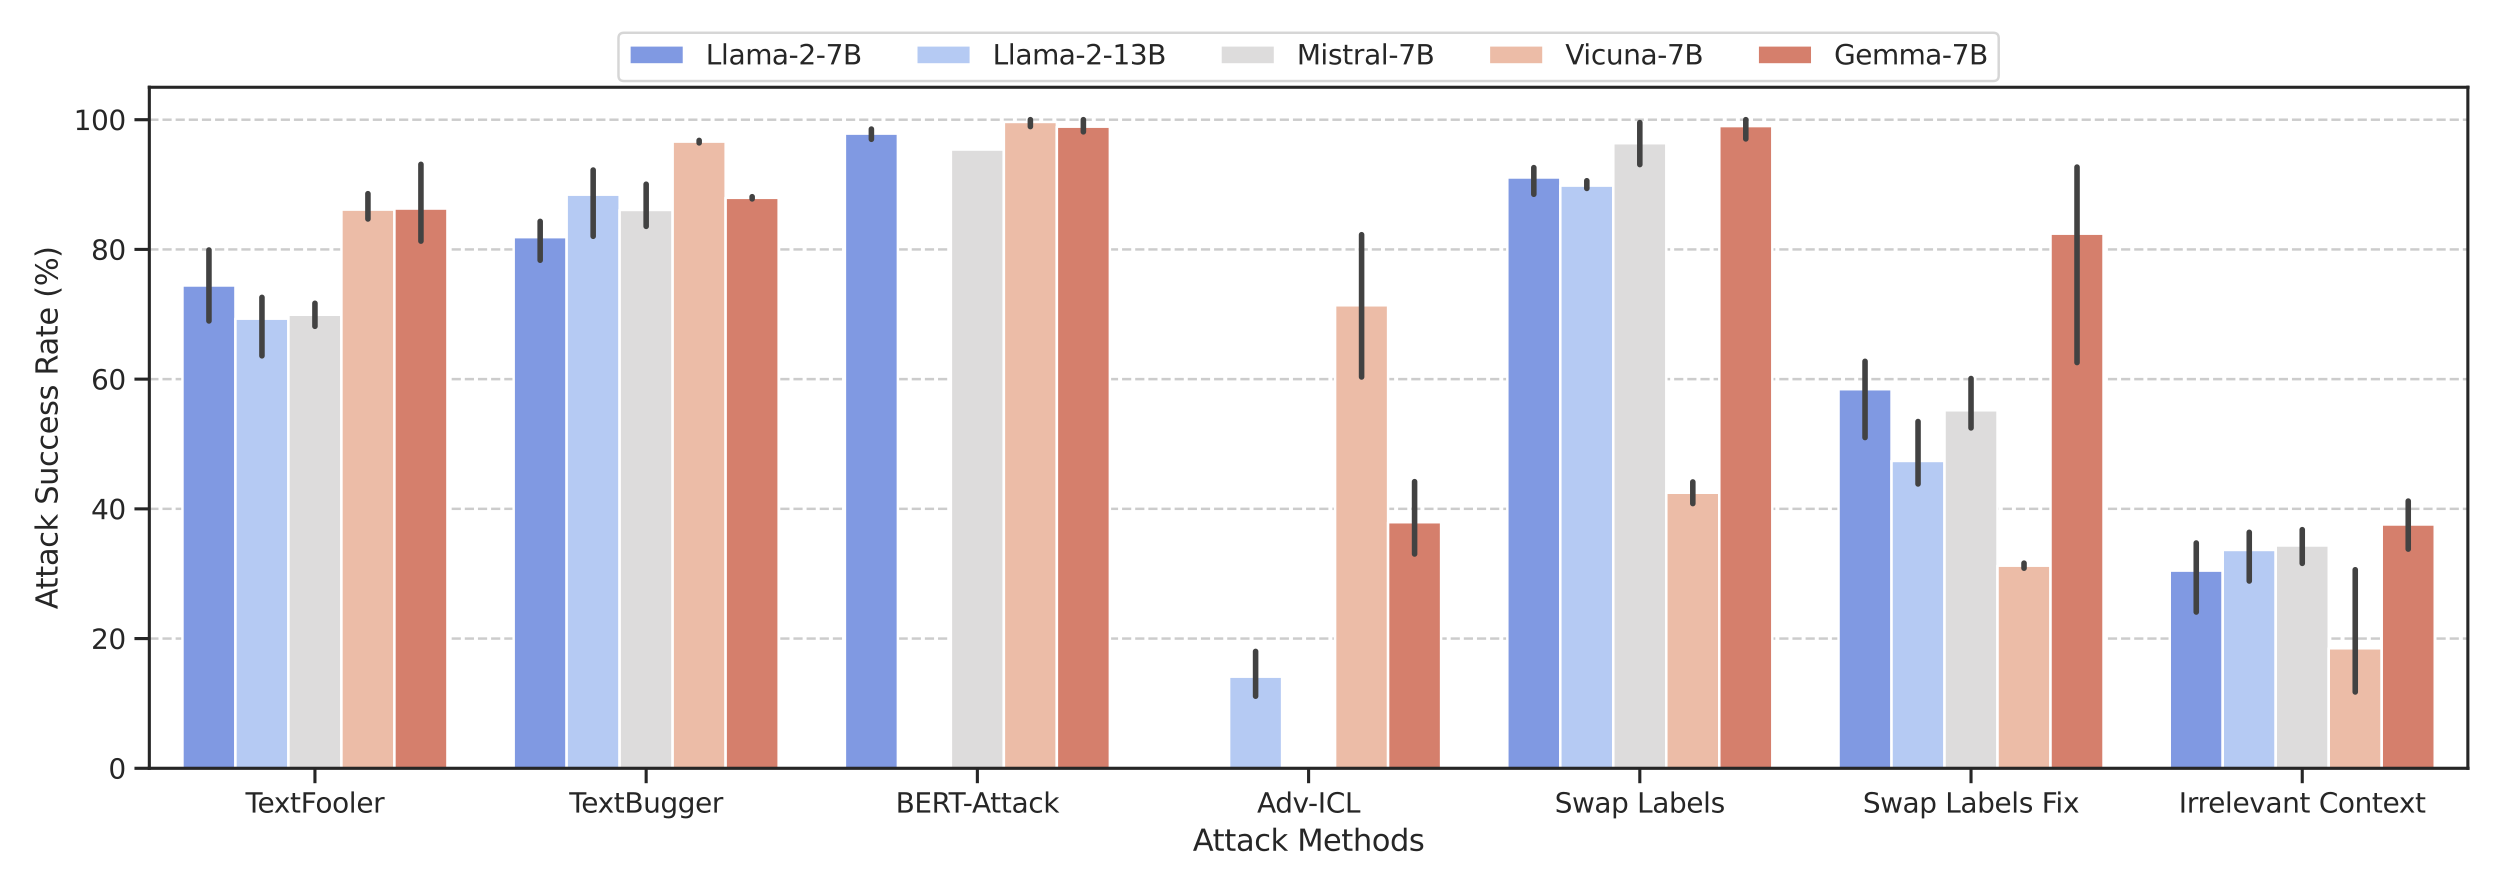 <?xml version="1.0" encoding="utf-8" standalone="no"?>
<!DOCTYPE svg PUBLIC "-//W3C//DTD SVG 1.1//EN"
  "http://www.w3.org/Graphics/SVG/1.1/DTD/svg11.dtd">
<svg xmlns:xlink="http://www.w3.org/1999/xlink" width="1008pt" height="360pt" viewBox="0 0 1008 360" xmlns="http://www.w3.org/2000/svg" version="1.1">
 <defs>
  <style type="text/css">*{stroke-linejoin: round; stroke-linecap: butt}</style>
 </defs>
 <g id="figure_1">
  <g id="patch_1">
   <path d="M 0 360 
L 1008 360 
L 1008 0 
L 0 0 
z
" style="fill: #ffffff"/>
  </g>
  <g id="axes_1">
   <g id="patch_2">
    <path d="M 60.21 309.78 
L 995.04 309.78 
L 995.04 35.18 
L 60.21 35.18 
z
" style="fill: #ffffff"/>
   </g>
   <g id="matplotlib.axis_1">
    <g id="xtick_1">
     <g id="line2d_1">
      <defs>
       <path id="m7f04732988" d="M 0 0 
L 0 6 
" style="stroke: #262626; stroke-width: 1.25"/>
      </defs>
      <g>
       <use xlink:href="#m7f04732988" x="126.984" y="309.78" style="fill: #262626; stroke: #262626; stroke-width: 1.25"/>
      </g>
     </g>
     <g id="text_1">
      <!-- TextFooler -->
      <g style="fill: #262626" transform="translate(98.992 327.638) scale(0.11 -0.11)">
       <defs>
        <path id="DejaVuSans-54" d="M -19 4666 
L 3928 4666 
L 3928 4134 
L 2272 4134 
L 2272 0 
L 1638 0 
L 1638 4134 
L -19 4134 
L -19 4666 
z
" transform="scale(0.016)"/>
        <path id="DejaVuSans-65" d="M 3597 1894 
L 3597 1613 
L 953 1613 
Q 991 1019 1311 708 
Q 1631 397 2203 397 
Q 2534 397 2845 478 
Q 3156 559 3463 722 
L 3463 178 
Q 3153 47 2828 -22 
Q 2503 -91 2169 -91 
Q 1331 -91 842 396 
Q 353 884 353 1716 
Q 353 2575 817 3079 
Q 1281 3584 2069 3584 
Q 2775 3584 3186 3129 
Q 3597 2675 3597 1894 
z
M 3022 2063 
Q 3016 2534 2758 2815 
Q 2500 3097 2075 3097 
Q 1594 3097 1305 2825 
Q 1016 2553 972 2059 
L 3022 2063 
z
" transform="scale(0.016)"/>
        <path id="DejaVuSans-78" d="M 3513 3500 
L 2247 1797 
L 3578 0 
L 2900 0 
L 1881 1375 
L 863 0 
L 184 0 
L 1544 1831 
L 300 3500 
L 978 3500 
L 1906 2253 
L 2834 3500 
L 3513 3500 
z
" transform="scale(0.016)"/>
        <path id="DejaVuSans-74" d="M 1172 4494 
L 1172 3500 
L 2356 3500 
L 2356 3053 
L 1172 3053 
L 1172 1153 
Q 1172 725 1289 603 
Q 1406 481 1766 481 
L 2356 481 
L 2356 0 
L 1766 0 
Q 1100 0 847 248 
Q 594 497 594 1153 
L 594 3053 
L 172 3053 
L 172 3500 
L 594 3500 
L 594 4494 
L 1172 4494 
z
" transform="scale(0.016)"/>
        <path id="DejaVuSans-46" d="M 628 4666 
L 3309 4666 
L 3309 4134 
L 1259 4134 
L 1259 2759 
L 3109 2759 
L 3109 2228 
L 1259 2228 
L 1259 0 
L 628 0 
L 628 4666 
z
" transform="scale(0.016)"/>
        <path id="DejaVuSans-6f" d="M 1959 3097 
Q 1497 3097 1228 2736 
Q 959 2375 959 1747 
Q 959 1119 1226 758 
Q 1494 397 1959 397 
Q 2419 397 2687 759 
Q 2956 1122 2956 1747 
Q 2956 2369 2687 2733 
Q 2419 3097 1959 3097 
z
M 1959 3584 
Q 2709 3584 3137 3096 
Q 3566 2609 3566 1747 
Q 3566 888 3137 398 
Q 2709 -91 1959 -91 
Q 1206 -91 779 398 
Q 353 888 353 1747 
Q 353 2609 779 3096 
Q 1206 3584 1959 3584 
z
" transform="scale(0.016)"/>
        <path id="DejaVuSans-6c" d="M 603 4863 
L 1178 4863 
L 1178 0 
L 603 0 
L 603 4863 
z
" transform="scale(0.016)"/>
        <path id="DejaVuSans-72" d="M 2631 2963 
Q 2534 3019 2420 3045 
Q 2306 3072 2169 3072 
Q 1681 3072 1420 2755 
Q 1159 2438 1159 1844 
L 1159 0 
L 581 0 
L 581 3500 
L 1159 3500 
L 1159 2956 
Q 1341 3275 1631 3429 
Q 1922 3584 2338 3584 
Q 2397 3584 2469 3576 
Q 2541 3569 2628 3553 
L 2631 2963 
z
" transform="scale(0.016)"/>
       </defs>
       <use xlink:href="#DejaVuSans-54"/>
       <use xlink:href="#DejaVuSans-65" x="44.084"/>
       <use xlink:href="#DejaVuSans-78" x="103.857"/>
       <use xlink:href="#DejaVuSans-74" x="163.037"/>
       <use xlink:href="#DejaVuSans-46" x="202.246"/>
       <use xlink:href="#DejaVuSans-6f" x="256.141"/>
       <use xlink:href="#DejaVuSans-6f" x="317.322"/>
       <use xlink:href="#DejaVuSans-6c" x="378.504"/>
       <use xlink:href="#DejaVuSans-65" x="406.287"/>
       <use xlink:href="#DejaVuSans-72" x="467.811"/>
      </g>
     </g>
    </g>
    <g id="xtick_2">
     <g id="line2d_2">
      <g>
       <use xlink:href="#m7f04732988" x="260.531" y="309.78" style="fill: #262626; stroke: #262626; stroke-width: 1.25"/>
      </g>
     </g>
     <g id="text_2">
      <!-- TextBugger -->
      <g style="fill: #262626" transform="translate(229.519 327.638) scale(0.11 -0.11)">
       <defs>
        <path id="DejaVuSans-42" d="M 1259 2228 
L 1259 519 
L 2272 519 
Q 2781 519 3026 730 
Q 3272 941 3272 1375 
Q 3272 1813 3026 2020 
Q 2781 2228 2272 2228 
L 1259 2228 
z
M 1259 4147 
L 1259 2741 
L 2194 2741 
Q 2656 2741 2882 2914 
Q 3109 3088 3109 3444 
Q 3109 3797 2882 3972 
Q 2656 4147 2194 4147 
L 1259 4147 
z
M 628 4666 
L 2241 4666 
Q 2963 4666 3353 4366 
Q 3744 4066 3744 3513 
Q 3744 3084 3544 2831 
Q 3344 2578 2956 2516 
Q 3422 2416 3680 2098 
Q 3938 1781 3938 1306 
Q 3938 681 3513 340 
Q 3088 0 2303 0 
L 628 0 
L 628 4666 
z
" transform="scale(0.016)"/>
        <path id="DejaVuSans-75" d="M 544 1381 
L 544 3500 
L 1119 3500 
L 1119 1403 
Q 1119 906 1312 657 
Q 1506 409 1894 409 
Q 2359 409 2629 706 
Q 2900 1003 2900 1516 
L 2900 3500 
L 3475 3500 
L 3475 0 
L 2900 0 
L 2900 538 
Q 2691 219 2414 64 
Q 2138 -91 1772 -91 
Q 1169 -91 856 284 
Q 544 659 544 1381 
z
M 1991 3584 
L 1991 3584 
z
" transform="scale(0.016)"/>
        <path id="DejaVuSans-67" d="M 2906 1791 
Q 2906 2416 2648 2759 
Q 2391 3103 1925 3103 
Q 1463 3103 1205 2759 
Q 947 2416 947 1791 
Q 947 1169 1205 825 
Q 1463 481 1925 481 
Q 2391 481 2648 825 
Q 2906 1169 2906 1791 
z
M 3481 434 
Q 3481 -459 3084 -895 
Q 2688 -1331 1869 -1331 
Q 1566 -1331 1297 -1286 
Q 1028 -1241 775 -1147 
L 775 -588 
Q 1028 -725 1275 -790 
Q 1522 -856 1778 -856 
Q 2344 -856 2625 -561 
Q 2906 -266 2906 331 
L 2906 616 
Q 2728 306 2450 153 
Q 2172 0 1784 0 
Q 1141 0 747 490 
Q 353 981 353 1791 
Q 353 2603 747 3093 
Q 1141 3584 1784 3584 
Q 2172 3584 2450 3431 
Q 2728 3278 2906 2969 
L 2906 3500 
L 3481 3500 
L 3481 434 
z
" transform="scale(0.016)"/>
       </defs>
       <use xlink:href="#DejaVuSans-54"/>
       <use xlink:href="#DejaVuSans-65" x="44.084"/>
       <use xlink:href="#DejaVuSans-78" x="103.857"/>
       <use xlink:href="#DejaVuSans-74" x="163.037"/>
       <use xlink:href="#DejaVuSans-42" x="202.246"/>
       <use xlink:href="#DejaVuSans-75" x="270.85"/>
       <use xlink:href="#DejaVuSans-67" x="334.229"/>
       <use xlink:href="#DejaVuSans-67" x="397.705"/>
       <use xlink:href="#DejaVuSans-65" x="461.182"/>
       <use xlink:href="#DejaVuSans-72" x="522.705"/>
      </g>
     </g>
    </g>
    <g id="xtick_3">
     <g id="line2d_3">
      <g>
       <use xlink:href="#m7f04732988" x="394.078" y="309.78" style="fill: #262626; stroke: #262626; stroke-width: 1.25"/>
      </g>
     </g>
     <g id="text_3">
      <!-- BERT-Attack -->
      <g style="fill: #262626" transform="translate(361.13 327.638) scale(0.11 -0.11)">
       <defs>
        <path id="DejaVuSans-45" d="M 628 4666 
L 3578 4666 
L 3578 4134 
L 1259 4134 
L 1259 2753 
L 3481 2753 
L 3481 2222 
L 1259 2222 
L 1259 531 
L 3634 531 
L 3634 0 
L 628 0 
L 628 4666 
z
" transform="scale(0.016)"/>
        <path id="DejaVuSans-52" d="M 2841 2188 
Q 3044 2119 3236 1894 
Q 3428 1669 3622 1275 
L 4263 0 
L 3584 0 
L 2988 1197 
Q 2756 1666 2539 1819 
Q 2322 1972 1947 1972 
L 1259 1972 
L 1259 0 
L 628 0 
L 628 4666 
L 2053 4666 
Q 2853 4666 3247 4331 
Q 3641 3997 3641 3322 
Q 3641 2881 3436 2590 
Q 3231 2300 2841 2188 
z
M 1259 4147 
L 1259 2491 
L 2053 2491 
Q 2509 2491 2742 2702 
Q 2975 2913 2975 3322 
Q 2975 3731 2742 3939 
Q 2509 4147 2053 4147 
L 1259 4147 
z
" transform="scale(0.016)"/>
        <path id="DejaVuSans-2d" d="M 313 2009 
L 1997 2009 
L 1997 1497 
L 313 1497 
L 313 2009 
z
" transform="scale(0.016)"/>
        <path id="DejaVuSans-41" d="M 2188 4044 
L 1331 1722 
L 3047 1722 
L 2188 4044 
z
M 1831 4666 
L 2547 4666 
L 4325 0 
L 3669 0 
L 3244 1197 
L 1141 1197 
L 716 0 
L 50 0 
L 1831 4666 
z
" transform="scale(0.016)"/>
        <path id="DejaVuSans-61" d="M 2194 1759 
Q 1497 1759 1228 1600 
Q 959 1441 959 1056 
Q 959 750 1161 570 
Q 1363 391 1709 391 
Q 2188 391 2477 730 
Q 2766 1069 2766 1631 
L 2766 1759 
L 2194 1759 
z
M 3341 1997 
L 3341 0 
L 2766 0 
L 2766 531 
Q 2569 213 2275 61 
Q 1981 -91 1556 -91 
Q 1019 -91 701 211 
Q 384 513 384 1019 
Q 384 1609 779 1909 
Q 1175 2209 1959 2209 
L 2766 2209 
L 2766 2266 
Q 2766 2663 2505 2880 
Q 2244 3097 1772 3097 
Q 1472 3097 1187 3025 
Q 903 2953 641 2809 
L 641 3341 
Q 956 3463 1253 3523 
Q 1550 3584 1831 3584 
Q 2591 3584 2966 3190 
Q 3341 2797 3341 1997 
z
" transform="scale(0.016)"/>
        <path id="DejaVuSans-63" d="M 3122 3366 
L 3122 2828 
Q 2878 2963 2633 3030 
Q 2388 3097 2138 3097 
Q 1578 3097 1268 2742 
Q 959 2388 959 1747 
Q 959 1106 1268 751 
Q 1578 397 2138 397 
Q 2388 397 2633 464 
Q 2878 531 3122 666 
L 3122 134 
Q 2881 22 2623 -34 
Q 2366 -91 2075 -91 
Q 1284 -91 818 406 
Q 353 903 353 1747 
Q 353 2603 823 3093 
Q 1294 3584 2113 3584 
Q 2378 3584 2631 3529 
Q 2884 3475 3122 3366 
z
" transform="scale(0.016)"/>
        <path id="DejaVuSans-6b" d="M 581 4863 
L 1159 4863 
L 1159 1991 
L 2875 3500 
L 3609 3500 
L 1753 1863 
L 3688 0 
L 2938 0 
L 1159 1709 
L 1159 0 
L 581 0 
L 581 4863 
z
" transform="scale(0.016)"/>
       </defs>
       <use xlink:href="#DejaVuSans-42"/>
       <use xlink:href="#DejaVuSans-45" x="68.604"/>
       <use xlink:href="#DejaVuSans-52" x="131.787"/>
       <use xlink:href="#DejaVuSans-54" x="194.02"/>
       <use xlink:href="#DejaVuSans-2d" x="245.979"/>
       <use xlink:href="#DejaVuSans-41" x="279.812"/>
       <use xlink:href="#DejaVuSans-74" x="346.471"/>
       <use xlink:href="#DejaVuSans-74" x="385.68"/>
       <use xlink:href="#DejaVuSans-61" x="424.889"/>
       <use xlink:href="#DejaVuSans-63" x="486.168"/>
       <use xlink:href="#DejaVuSans-6b" x="541.148"/>
      </g>
     </g>
    </g>
    <g id="xtick_4">
     <g id="line2d_4">
      <g>
       <use xlink:href="#m7f04732988" x="527.625" y="309.78" style="fill: #262626; stroke: #262626; stroke-width: 1.25"/>
      </g>
     </g>
     <g id="text_4">
      <!-- Adv-ICL -->
      <g style="fill: #262626" transform="translate(506.844 327.638) scale(0.11 -0.11)">
       <defs>
        <path id="DejaVuSans-64" d="M 2906 2969 
L 2906 4863 
L 3481 4863 
L 3481 0 
L 2906 0 
L 2906 525 
Q 2725 213 2448 61 
Q 2172 -91 1784 -91 
Q 1150 -91 751 415 
Q 353 922 353 1747 
Q 353 2572 751 3078 
Q 1150 3584 1784 3584 
Q 2172 3584 2448 3432 
Q 2725 3281 2906 2969 
z
M 947 1747 
Q 947 1113 1208 752 
Q 1469 391 1925 391 
Q 2381 391 2643 752 
Q 2906 1113 2906 1747 
Q 2906 2381 2643 2742 
Q 2381 3103 1925 3103 
Q 1469 3103 1208 2742 
Q 947 2381 947 1747 
z
" transform="scale(0.016)"/>
        <path id="DejaVuSans-76" d="M 191 3500 
L 800 3500 
L 1894 563 
L 2988 3500 
L 3597 3500 
L 2284 0 
L 1503 0 
L 191 3500 
z
" transform="scale(0.016)"/>
        <path id="DejaVuSans-49" d="M 628 4666 
L 1259 4666 
L 1259 0 
L 628 0 
L 628 4666 
z
" transform="scale(0.016)"/>
        <path id="DejaVuSans-43" d="M 4122 4306 
L 4122 3641 
Q 3803 3938 3442 4084 
Q 3081 4231 2675 4231 
Q 1875 4231 1450 3742 
Q 1025 3253 1025 2328 
Q 1025 1406 1450 917 
Q 1875 428 2675 428 
Q 3081 428 3442 575 
Q 3803 722 4122 1019 
L 4122 359 
Q 3791 134 3420 21 
Q 3050 -91 2638 -91 
Q 1578 -91 968 557 
Q 359 1206 359 2328 
Q 359 3453 968 4101 
Q 1578 4750 2638 4750 
Q 3056 4750 3426 4639 
Q 3797 4528 4122 4306 
z
" transform="scale(0.016)"/>
        <path id="DejaVuSans-4c" d="M 628 4666 
L 1259 4666 
L 1259 531 
L 3531 531 
L 3531 0 
L 628 0 
L 628 4666 
z
" transform="scale(0.016)"/>
       </defs>
       <use xlink:href="#DejaVuSans-41"/>
       <use xlink:href="#DejaVuSans-64" x="66.658"/>
       <use xlink:href="#DejaVuSans-76" x="130.135"/>
       <use xlink:href="#DejaVuSans-2d" x="186.689"/>
       <use xlink:href="#DejaVuSans-49" x="222.773"/>
       <use xlink:href="#DejaVuSans-43" x="252.266"/>
       <use xlink:href="#DejaVuSans-4c" x="322.09"/>
      </g>
     </g>
    </g>
    <g id="xtick_5">
     <g id="line2d_5">
      <g>
       <use xlink:href="#m7f04732988" x="661.172" y="309.78" style="fill: #262626; stroke: #262626; stroke-width: 1.25"/>
      </g>
     </g>
     <g id="text_5">
      <!-- Swap Labels -->
      <g style="fill: #262626" transform="translate(626.868 327.638) scale(0.11 -0.11)">
       <defs>
        <path id="DejaVuSans-53" d="M 3425 4513 
L 3425 3897 
Q 3066 4069 2747 4153 
Q 2428 4238 2131 4238 
Q 1616 4238 1336 4038 
Q 1056 3838 1056 3469 
Q 1056 3159 1242 3001 
Q 1428 2844 1947 2747 
L 2328 2669 
Q 3034 2534 3370 2195 
Q 3706 1856 3706 1288 
Q 3706 609 3251 259 
Q 2797 -91 1919 -91 
Q 1588 -91 1214 -16 
Q 841 59 441 206 
L 441 856 
Q 825 641 1194 531 
Q 1563 422 1919 422 
Q 2459 422 2753 634 
Q 3047 847 3047 1241 
Q 3047 1584 2836 1778 
Q 2625 1972 2144 2069 
L 1759 2144 
Q 1053 2284 737 2584 
Q 422 2884 422 3419 
Q 422 4038 858 4394 
Q 1294 4750 2059 4750 
Q 2388 4750 2728 4690 
Q 3069 4631 3425 4513 
z
" transform="scale(0.016)"/>
        <path id="DejaVuSans-77" d="M 269 3500 
L 844 3500 
L 1563 769 
L 2278 3500 
L 2956 3500 
L 3675 769 
L 4391 3500 
L 4966 3500 
L 4050 0 
L 3372 0 
L 2619 2869 
L 1863 0 
L 1184 0 
L 269 3500 
z
" transform="scale(0.016)"/>
        <path id="DejaVuSans-70" d="M 1159 525 
L 1159 -1331 
L 581 -1331 
L 581 3500 
L 1159 3500 
L 1159 2969 
Q 1341 3281 1617 3432 
Q 1894 3584 2278 3584 
Q 2916 3584 3314 3078 
Q 3713 2572 3713 1747 
Q 3713 922 3314 415 
Q 2916 -91 2278 -91 
Q 1894 -91 1617 61 
Q 1341 213 1159 525 
z
M 3116 1747 
Q 3116 2381 2855 2742 
Q 2594 3103 2138 3103 
Q 1681 3103 1420 2742 
Q 1159 2381 1159 1747 
Q 1159 1113 1420 752 
Q 1681 391 2138 391 
Q 2594 391 2855 752 
Q 3116 1113 3116 1747 
z
" transform="scale(0.016)"/>
        <path id="DejaVuSans-20" transform="scale(0.016)"/>
        <path id="DejaVuSans-62" d="M 3116 1747 
Q 3116 2381 2855 2742 
Q 2594 3103 2138 3103 
Q 1681 3103 1420 2742 
Q 1159 2381 1159 1747 
Q 1159 1113 1420 752 
Q 1681 391 2138 391 
Q 2594 391 2855 752 
Q 3116 1113 3116 1747 
z
M 1159 2969 
Q 1341 3281 1617 3432 
Q 1894 3584 2278 3584 
Q 2916 3584 3314 3078 
Q 3713 2572 3713 1747 
Q 3713 922 3314 415 
Q 2916 -91 2278 -91 
Q 1894 -91 1617 61 
Q 1341 213 1159 525 
L 1159 0 
L 581 0 
L 581 4863 
L 1159 4863 
L 1159 2969 
z
" transform="scale(0.016)"/>
        <path id="DejaVuSans-73" d="M 2834 3397 
L 2834 2853 
Q 2591 2978 2328 3040 
Q 2066 3103 1784 3103 
Q 1356 3103 1142 2972 
Q 928 2841 928 2578 
Q 928 2378 1081 2264 
Q 1234 2150 1697 2047 
L 1894 2003 
Q 2506 1872 2764 1633 
Q 3022 1394 3022 966 
Q 3022 478 2636 193 
Q 2250 -91 1575 -91 
Q 1294 -91 989 -36 
Q 684 19 347 128 
L 347 722 
Q 666 556 975 473 
Q 1284 391 1588 391 
Q 1994 391 2212 530 
Q 2431 669 2431 922 
Q 2431 1156 2273 1281 
Q 2116 1406 1581 1522 
L 1381 1569 
Q 847 1681 609 1914 
Q 372 2147 372 2553 
Q 372 3047 722 3315 
Q 1072 3584 1716 3584 
Q 2034 3584 2315 3537 
Q 2597 3491 2834 3397 
z
" transform="scale(0.016)"/>
       </defs>
       <use xlink:href="#DejaVuSans-53"/>
       <use xlink:href="#DejaVuSans-77" x="63.477"/>
       <use xlink:href="#DejaVuSans-61" x="145.264"/>
       <use xlink:href="#DejaVuSans-70" x="206.543"/>
       <use xlink:href="#DejaVuSans-20" x="270.02"/>
       <use xlink:href="#DejaVuSans-4c" x="301.807"/>
       <use xlink:href="#DejaVuSans-61" x="357.52"/>
       <use xlink:href="#DejaVuSans-62" x="418.799"/>
       <use xlink:href="#DejaVuSans-65" x="482.275"/>
       <use xlink:href="#DejaVuSans-6c" x="543.799"/>
       <use xlink:href="#DejaVuSans-73" x="571.582"/>
      </g>
     </g>
    </g>
    <g id="xtick_6">
     <g id="line2d_6">
      <g>
       <use xlink:href="#m7f04732988" x="794.719" y="309.78" style="fill: #262626; stroke: #262626; stroke-width: 1.25"/>
      </g>
     </g>
     <g id="text_6">
      <!-- Swap Labels Fix -->
      <g style="fill: #262626" transform="translate(751.12 327.638) scale(0.11 -0.11)">
       <defs>
        <path id="DejaVuSans-69" d="M 603 3500 
L 1178 3500 
L 1178 0 
L 603 0 
L 603 3500 
z
M 603 4863 
L 1178 4863 
L 1178 4134 
L 603 4134 
L 603 4863 
z
" transform="scale(0.016)"/>
       </defs>
       <use xlink:href="#DejaVuSans-53"/>
       <use xlink:href="#DejaVuSans-77" x="63.477"/>
       <use xlink:href="#DejaVuSans-61" x="145.264"/>
       <use xlink:href="#DejaVuSans-70" x="206.543"/>
       <use xlink:href="#DejaVuSans-20" x="270.02"/>
       <use xlink:href="#DejaVuSans-4c" x="301.807"/>
       <use xlink:href="#DejaVuSans-61" x="357.52"/>
       <use xlink:href="#DejaVuSans-62" x="418.799"/>
       <use xlink:href="#DejaVuSans-65" x="482.275"/>
       <use xlink:href="#DejaVuSans-6c" x="543.799"/>
       <use xlink:href="#DejaVuSans-73" x="571.582"/>
       <use xlink:href="#DejaVuSans-20" x="623.682"/>
       <use xlink:href="#DejaVuSans-46" x="655.469"/>
       <use xlink:href="#DejaVuSans-69" x="705.738"/>
       <use xlink:href="#DejaVuSans-78" x="733.521"/>
      </g>
     </g>
    </g>
    <g id="xtick_7">
     <g id="line2d_7">
      <g>
       <use xlink:href="#m7f04732988" x="928.266" y="309.78" style="fill: #262626; stroke: #262626; stroke-width: 1.25"/>
      </g>
     </g>
     <g id="text_7">
      <!-- Irrelevant Context -->
      <g style="fill: #262626" transform="translate(878.483 327.638) scale(0.11 -0.11)">
       <defs>
        <path id="DejaVuSans-6e" d="M 3513 2113 
L 3513 0 
L 2938 0 
L 2938 2094 
Q 2938 2591 2744 2837 
Q 2550 3084 2163 3084 
Q 1697 3084 1428 2787 
Q 1159 2491 1159 1978 
L 1159 0 
L 581 0 
L 581 3500 
L 1159 3500 
L 1159 2956 
Q 1366 3272 1645 3428 
Q 1925 3584 2291 3584 
Q 2894 3584 3203 3211 
Q 3513 2838 3513 2113 
z
" transform="scale(0.016)"/>
       </defs>
       <use xlink:href="#DejaVuSans-49"/>
       <use xlink:href="#DejaVuSans-72" x="29.492"/>
       <use xlink:href="#DejaVuSans-72" x="68.855"/>
       <use xlink:href="#DejaVuSans-65" x="107.719"/>
       <use xlink:href="#DejaVuSans-6c" x="169.242"/>
       <use xlink:href="#DejaVuSans-65" x="197.025"/>
       <use xlink:href="#DejaVuSans-76" x="258.549"/>
       <use xlink:href="#DejaVuSans-61" x="317.729"/>
       <use xlink:href="#DejaVuSans-6e" x="379.008"/>
       <use xlink:href="#DejaVuSans-74" x="442.387"/>
       <use xlink:href="#DejaVuSans-20" x="481.596"/>
       <use xlink:href="#DejaVuSans-43" x="513.383"/>
       <use xlink:href="#DejaVuSans-6f" x="583.207"/>
       <use xlink:href="#DejaVuSans-6e" x="644.389"/>
       <use xlink:href="#DejaVuSans-74" x="707.768"/>
       <use xlink:href="#DejaVuSans-65" x="746.977"/>
       <use xlink:href="#DejaVuSans-78" x="806.75"/>
       <use xlink:href="#DejaVuSans-74" x="865.93"/>
      </g>
     </g>
    </g>
    <g id="text_8">
     <!-- Attack Methods -->
     <g style="fill: #262626" transform="translate(480.935 343.044) scale(0.12 -0.12)">
      <defs>
       <path id="DejaVuSans-4d" d="M 628 4666 
L 1569 4666 
L 2759 1491 
L 3956 4666 
L 4897 4666 
L 4897 0 
L 4281 0 
L 4281 4097 
L 3078 897 
L 2444 897 
L 1241 4097 
L 1241 0 
L 628 0 
L 628 4666 
z
" transform="scale(0.016)"/>
       <path id="DejaVuSans-68" d="M 3513 2113 
L 3513 0 
L 2938 0 
L 2938 2094 
Q 2938 2591 2744 2837 
Q 2550 3084 2163 3084 
Q 1697 3084 1428 2787 
Q 1159 2491 1159 1978 
L 1159 0 
L 581 0 
L 581 4863 
L 1159 4863 
L 1159 2956 
Q 1366 3272 1645 3428 
Q 1925 3584 2291 3584 
Q 2894 3584 3203 3211 
Q 3513 2838 3513 2113 
z
" transform="scale(0.016)"/>
      </defs>
      <use xlink:href="#DejaVuSans-41"/>
      <use xlink:href="#DejaVuSans-74" x="66.658"/>
      <use xlink:href="#DejaVuSans-74" x="105.867"/>
      <use xlink:href="#DejaVuSans-61" x="145.076"/>
      <use xlink:href="#DejaVuSans-63" x="206.355"/>
      <use xlink:href="#DejaVuSans-6b" x="261.336"/>
      <use xlink:href="#DejaVuSans-20" x="319.246"/>
      <use xlink:href="#DejaVuSans-4d" x="351.033"/>
      <use xlink:href="#DejaVuSans-65" x="437.312"/>
      <use xlink:href="#DejaVuSans-74" x="498.836"/>
      <use xlink:href="#DejaVuSans-68" x="538.045"/>
      <use xlink:href="#DejaVuSans-6f" x="601.424"/>
      <use xlink:href="#DejaVuSans-64" x="662.605"/>
      <use xlink:href="#DejaVuSans-73" x="726.082"/>
     </g>
    </g>
   </g>
   <g id="matplotlib.axis_2">
    <g id="ytick_1">
     <g id="line2d_8">
      <path d="M 60.21 309.78 
L 995.04 309.78 
" clip-path="url(#p0a59e55b79)" style="fill: none; stroke-dasharray: 3.7,1.6; stroke-dashoffset: 0; stroke: #cccccc"/>
     </g>
     <g id="line2d_9">
      <defs>
       <path id="m0f7dd32109" d="M 0 0 
L -6 0 
" style="stroke: #262626; stroke-width: 1.25"/>
      </defs>
      <g>
       <use xlink:href="#m0f7dd32109" x="60.21" y="309.78" style="fill: #262626; stroke: #262626; stroke-width: 1.25"/>
      </g>
     </g>
     <g id="text_9">
      <!-- 0 -->
      <g style="fill: #262626" transform="translate(43.711 313.959) scale(0.11 -0.11)">
       <defs>
        <path id="DejaVuSans-30" d="M 2034 4250 
Q 1547 4250 1301 3770 
Q 1056 3291 1056 2328 
Q 1056 1369 1301 889 
Q 1547 409 2034 409 
Q 2525 409 2770 889 
Q 3016 1369 3016 2328 
Q 3016 3291 2770 3770 
Q 2525 4250 2034 4250 
z
M 2034 4750 
Q 2819 4750 3233 4129 
Q 3647 3509 3647 2328 
Q 3647 1150 3233 529 
Q 2819 -91 2034 -91 
Q 1250 -91 836 529 
Q 422 1150 422 2328 
Q 422 3509 836 4129 
Q 1250 4750 2034 4750 
z
" transform="scale(0.016)"/>
       </defs>
       <use xlink:href="#DejaVuSans-30"/>
      </g>
     </g>
    </g>
    <g id="ytick_2">
     <g id="line2d_10">
      <path d="M 60.21 257.475 
L 995.04 257.475 
" clip-path="url(#p0a59e55b79)" style="fill: none; stroke-dasharray: 3.7,1.6; stroke-dashoffset: 0; stroke: #cccccc"/>
     </g>
     <g id="line2d_11">
      <g>
       <use xlink:href="#m0f7dd32109" x="60.21" y="257.475" style="fill: #262626; stroke: #262626; stroke-width: 1.25"/>
      </g>
     </g>
     <g id="text_10">
      <!-- 20 -->
      <g style="fill: #262626" transform="translate(36.712 261.654) scale(0.11 -0.11)">
       <defs>
        <path id="DejaVuSans-32" d="M 1228 531 
L 3431 531 
L 3431 0 
L 469 0 
L 469 531 
Q 828 903 1448 1529 
Q 2069 2156 2228 2338 
Q 2531 2678 2651 2914 
Q 2772 3150 2772 3378 
Q 2772 3750 2511 3984 
Q 2250 4219 1831 4219 
Q 1534 4219 1204 4116 
Q 875 4013 500 3803 
L 500 4441 
Q 881 4594 1212 4672 
Q 1544 4750 1819 4750 
Q 2544 4750 2975 4387 
Q 3406 4025 3406 3419 
Q 3406 3131 3298 2873 
Q 3191 2616 2906 2266 
Q 2828 2175 2409 1742 
Q 1991 1309 1228 531 
z
" transform="scale(0.016)"/>
       </defs>
       <use xlink:href="#DejaVuSans-32"/>
       <use xlink:href="#DejaVuSans-30" x="63.623"/>
      </g>
     </g>
    </g>
    <g id="ytick_3">
     <g id="line2d_12">
      <path d="M 60.21 205.17 
L 995.04 205.17 
" clip-path="url(#p0a59e55b79)" style="fill: none; stroke-dasharray: 3.7,1.6; stroke-dashoffset: 0; stroke: #cccccc"/>
     </g>
     <g id="line2d_13">
      <g>
       <use xlink:href="#m0f7dd32109" x="60.21" y="205.17" style="fill: #262626; stroke: #262626; stroke-width: 1.25"/>
      </g>
     </g>
     <g id="text_11">
      <!-- 40 -->
      <g style="fill: #262626" transform="translate(36.712 209.35) scale(0.11 -0.11)">
       <defs>
        <path id="DejaVuSans-34" d="M 2419 4116 
L 825 1625 
L 2419 1625 
L 2419 4116 
z
M 2253 4666 
L 3047 4666 
L 3047 1625 
L 3713 1625 
L 3713 1100 
L 3047 1100 
L 3047 0 
L 2419 0 
L 2419 1100 
L 313 1100 
L 313 1709 
L 2253 4666 
z
" transform="scale(0.016)"/>
       </defs>
       <use xlink:href="#DejaVuSans-34"/>
       <use xlink:href="#DejaVuSans-30" x="63.623"/>
      </g>
     </g>
    </g>
    <g id="ytick_4">
     <g id="line2d_14">
      <path d="M 60.21 152.866 
L 995.04 152.866 
" clip-path="url(#p0a59e55b79)" style="fill: none; stroke-dasharray: 3.7,1.6; stroke-dashoffset: 0; stroke: #cccccc"/>
     </g>
     <g id="line2d_15">
      <g>
       <use xlink:href="#m0f7dd32109" x="60.21" y="152.866" style="fill: #262626; stroke: #262626; stroke-width: 1.25"/>
      </g>
     </g>
     <g id="text_12">
      <!-- 60 -->
      <g style="fill: #262626" transform="translate(36.712 157.045) scale(0.11 -0.11)">
       <defs>
        <path id="DejaVuSans-36" d="M 2113 2584 
Q 1688 2584 1439 2293 
Q 1191 2003 1191 1497 
Q 1191 994 1439 701 
Q 1688 409 2113 409 
Q 2538 409 2786 701 
Q 3034 994 3034 1497 
Q 3034 2003 2786 2293 
Q 2538 2584 2113 2584 
z
M 3366 4563 
L 3366 3988 
Q 3128 4100 2886 4159 
Q 2644 4219 2406 4219 
Q 1781 4219 1451 3797 
Q 1122 3375 1075 2522 
Q 1259 2794 1537 2939 
Q 1816 3084 2150 3084 
Q 2853 3084 3261 2657 
Q 3669 2231 3669 1497 
Q 3669 778 3244 343 
Q 2819 -91 2113 -91 
Q 1303 -91 875 529 
Q 447 1150 447 2328 
Q 447 3434 972 4092 
Q 1497 4750 2381 4750 
Q 2619 4750 2861 4703 
Q 3103 4656 3366 4563 
z
" transform="scale(0.016)"/>
       </defs>
       <use xlink:href="#DejaVuSans-36"/>
       <use xlink:href="#DejaVuSans-30" x="63.623"/>
      </g>
     </g>
    </g>
    <g id="ytick_5">
     <g id="line2d_16">
      <path d="M 60.21 100.561 
L 995.04 100.561 
" clip-path="url(#p0a59e55b79)" style="fill: none; stroke-dasharray: 3.7,1.6; stroke-dashoffset: 0; stroke: #cccccc"/>
     </g>
     <g id="line2d_17">
      <g>
       <use xlink:href="#m0f7dd32109" x="60.21" y="100.561" style="fill: #262626; stroke: #262626; stroke-width: 1.25"/>
      </g>
     </g>
     <g id="text_13">
      <!-- 80 -->
      <g style="fill: #262626" transform="translate(36.712 104.74) scale(0.11 -0.11)">
       <defs>
        <path id="DejaVuSans-38" d="M 2034 2216 
Q 1584 2216 1326 1975 
Q 1069 1734 1069 1313 
Q 1069 891 1326 650 
Q 1584 409 2034 409 
Q 2484 409 2743 651 
Q 3003 894 3003 1313 
Q 3003 1734 2745 1975 
Q 2488 2216 2034 2216 
z
M 1403 2484 
Q 997 2584 770 2862 
Q 544 3141 544 3541 
Q 544 4100 942 4425 
Q 1341 4750 2034 4750 
Q 2731 4750 3128 4425 
Q 3525 4100 3525 3541 
Q 3525 3141 3298 2862 
Q 3072 2584 2669 2484 
Q 3125 2378 3379 2068 
Q 3634 1759 3634 1313 
Q 3634 634 3220 271 
Q 2806 -91 2034 -91 
Q 1263 -91 848 271 
Q 434 634 434 1313 
Q 434 1759 690 2068 
Q 947 2378 1403 2484 
z
M 1172 3481 
Q 1172 3119 1398 2916 
Q 1625 2713 2034 2713 
Q 2441 2713 2670 2916 
Q 2900 3119 2900 3481 
Q 2900 3844 2670 4047 
Q 2441 4250 2034 4250 
Q 1625 4250 1398 4047 
Q 1172 3844 1172 3481 
z
" transform="scale(0.016)"/>
       </defs>
       <use xlink:href="#DejaVuSans-38"/>
       <use xlink:href="#DejaVuSans-30" x="63.623"/>
      </g>
     </g>
    </g>
    <g id="ytick_6">
     <g id="line2d_18">
      <path d="M 60.21 48.256 
L 995.04 48.256 
" clip-path="url(#p0a59e55b79)" style="fill: none; stroke-dasharray: 3.7,1.6; stroke-dashoffset: 0; stroke: #cccccc"/>
     </g>
     <g id="line2d_19">
      <g>
       <use xlink:href="#m0f7dd32109" x="60.21" y="48.256" style="fill: #262626; stroke: #262626; stroke-width: 1.25"/>
      </g>
     </g>
     <g id="text_14">
      <!-- 100 -->
      <g style="fill: #262626" transform="translate(29.714 52.435) scale(0.11 -0.11)">
       <defs>
        <path id="DejaVuSans-31" d="M 794 531 
L 1825 531 
L 1825 4091 
L 703 3866 
L 703 4441 
L 1819 4666 
L 2450 4666 
L 2450 531 
L 3481 531 
L 3481 0 
L 794 0 
L 794 531 
z
" transform="scale(0.016)"/>
       </defs>
       <use xlink:href="#DejaVuSans-31"/>
       <use xlink:href="#DejaVuSans-30" x="63.623"/>
       <use xlink:href="#DejaVuSans-30" x="127.246"/>
      </g>
     </g>
    </g>
    <g id="text_15">
     <!-- Attack Success Rate (%) -->
     <g style="fill: #262626" transform="translate(23.218 245.645) rotate(-90) scale(0.12 -0.12)">
      <defs>
       <path id="DejaVuSans-28" d="M 1984 4856 
Q 1566 4138 1362 3434 
Q 1159 2731 1159 2009 
Q 1159 1288 1364 580 
Q 1569 -128 1984 -844 
L 1484 -844 
Q 1016 -109 783 600 
Q 550 1309 550 2009 
Q 550 2706 781 3412 
Q 1013 4119 1484 4856 
L 1984 4856 
z
" transform="scale(0.016)"/>
       <path id="DejaVuSans-25" d="M 4653 2053 
Q 4381 2053 4226 1822 
Q 4072 1591 4072 1178 
Q 4072 772 4226 539 
Q 4381 306 4653 306 
Q 4919 306 5073 539 
Q 5228 772 5228 1178 
Q 5228 1588 5073 1820 
Q 4919 2053 4653 2053 
z
M 4653 2450 
Q 5147 2450 5437 2106 
Q 5728 1763 5728 1178 
Q 5728 594 5436 251 
Q 5144 -91 4653 -91 
Q 4153 -91 3862 251 
Q 3572 594 3572 1178 
Q 3572 1766 3864 2108 
Q 4156 2450 4653 2450 
z
M 1428 4353 
Q 1159 4353 1004 4120 
Q 850 3888 850 3481 
Q 850 3069 1003 2837 
Q 1156 2606 1428 2606 
Q 1700 2606 1854 2837 
Q 2009 3069 2009 3481 
Q 2009 3884 1853 4118 
Q 1697 4353 1428 4353 
z
M 4250 4750 
L 4750 4750 
L 1831 -91 
L 1331 -91 
L 4250 4750 
z
M 1428 4750 
Q 1922 4750 2215 4408 
Q 2509 4066 2509 3481 
Q 2509 2891 2217 2550 
Q 1925 2209 1428 2209 
Q 931 2209 642 2551 
Q 353 2894 353 3481 
Q 353 4063 643 4406 
Q 934 4750 1428 4750 
z
" transform="scale(0.016)"/>
       <path id="DejaVuSans-29" d="M 513 4856 
L 1013 4856 
Q 1481 4119 1714 3412 
Q 1947 2706 1947 2009 
Q 1947 1309 1714 600 
Q 1481 -109 1013 -844 
L 513 -844 
Q 928 -128 1133 580 
Q 1338 1288 1338 2009 
Q 1338 2731 1133 3434 
Q 928 4138 513 4856 
z
" transform="scale(0.016)"/>
      </defs>
      <use xlink:href="#DejaVuSans-41"/>
      <use xlink:href="#DejaVuSans-74" x="66.658"/>
      <use xlink:href="#DejaVuSans-74" x="105.867"/>
      <use xlink:href="#DejaVuSans-61" x="145.076"/>
      <use xlink:href="#DejaVuSans-63" x="206.355"/>
      <use xlink:href="#DejaVuSans-6b" x="261.336"/>
      <use xlink:href="#DejaVuSans-20" x="319.246"/>
      <use xlink:href="#DejaVuSans-53" x="351.033"/>
      <use xlink:href="#DejaVuSans-75" x="414.51"/>
      <use xlink:href="#DejaVuSans-63" x="477.889"/>
      <use xlink:href="#DejaVuSans-63" x="532.869"/>
      <use xlink:href="#DejaVuSans-65" x="587.85"/>
      <use xlink:href="#DejaVuSans-73" x="649.373"/>
      <use xlink:href="#DejaVuSans-73" x="701.473"/>
      <use xlink:href="#DejaVuSans-20" x="753.572"/>
      <use xlink:href="#DejaVuSans-52" x="785.359"/>
      <use xlink:href="#DejaVuSans-61" x="852.592"/>
      <use xlink:href="#DejaVuSans-74" x="913.871"/>
      <use xlink:href="#DejaVuSans-65" x="953.08"/>
      <use xlink:href="#DejaVuSans-20" x="1014.604"/>
      <use xlink:href="#DejaVuSans-28" x="1046.391"/>
      <use xlink:href="#DejaVuSans-25" x="1085.404"/>
      <use xlink:href="#DejaVuSans-29" x="1180.424"/>
     </g>
    </g>
   </g>
   <g id="patch_3">
    <path d="M 73.565 309.78 
L 94.932 309.78 
L 94.932 115.105 
L 73.565 115.105 
z
" clip-path="url(#p0a59e55b79)" style="fill: #8099e2; stroke: #ffffff; stroke-linejoin: miter"/>
   </g>
   <g id="patch_4">
    <path d="M 207.112 309.78 
L 228.479 309.78 
L 228.479 95.63 
L 207.112 95.63 
z
" clip-path="url(#p0a59e55b79)" style="fill: #8099e2; stroke: #ffffff; stroke-linejoin: miter"/>
   </g>
   <g id="patch_5">
    <path d="M 340.659 309.78 
L 362.027 309.78 
L 362.027 53.877 
L 340.659 53.877 
z
" clip-path="url(#p0a59e55b79)" style="fill: #8099e2; stroke: #ffffff; stroke-linejoin: miter"/>
   </g>
   <g id="patch_6">
    <path d="M 607.753 309.78 
L 629.121 309.78 
L 629.121 71.566 
L 607.753 71.566 
z
" clip-path="url(#p0a59e55b79)" style="fill: #8099e2; stroke: #ffffff; stroke-linejoin: miter"/>
   </g>
   <g id="patch_7">
    <path d="M 741.3 309.78 
L 762.668 309.78 
L 762.668 156.948 
L 741.3 156.948 
z
" clip-path="url(#p0a59e55b79)" style="fill: #8099e2; stroke: #ffffff; stroke-linejoin: miter"/>
   </g>
   <g id="patch_8">
    <path d="M 874.848 309.78 
L 896.215 309.78 
L 896.215 230.077 
L 874.848 230.077 
z
" clip-path="url(#p0a59e55b79)" style="fill: #8099e2; stroke: #ffffff; stroke-linejoin: miter"/>
   </g>
   <g id="patch_9">
    <path d="M 94.932 309.78 
L 116.3 309.78 
L 116.3 128.498 
L 94.932 128.498 
z
" clip-path="url(#p0a59e55b79)" style="fill: #b5caf3; stroke: #ffffff; stroke-linejoin: miter"/>
   </g>
   <g id="patch_10">
    <path d="M 228.479 309.78 
L 249.847 309.78 
L 249.847 78.512 
L 228.479 78.512 
z
" clip-path="url(#p0a59e55b79)" style="fill: #b5caf3; stroke: #ffffff; stroke-linejoin: miter"/>
   </g>
   <g id="patch_11">
    <path d="M 495.574 309.78 
L 516.941 309.78 
L 516.941 272.836 
L 495.574 272.836 
z
" clip-path="url(#p0a59e55b79)" style="fill: #b5caf3; stroke: #ffffff; stroke-linejoin: miter"/>
   </g>
   <g id="patch_12">
    <path d="M 629.121 309.78 
L 650.488 309.78 
L 650.488 74.852 
L 629.121 74.852 
z
" clip-path="url(#p0a59e55b79)" style="fill: #b5caf3; stroke: #ffffff; stroke-linejoin: miter"/>
   </g>
   <g id="patch_13">
    <path d="M 762.668 309.78 
L 784.036 309.78 
L 784.036 185.86 
L 762.668 185.86 
z
" clip-path="url(#p0a59e55b79)" style="fill: #b5caf3; stroke: #ffffff; stroke-linejoin: miter"/>
   </g>
   <g id="patch_14">
    <path d="M 896.215 309.78 
L 917.583 309.78 
L 917.583 221.735 
L 896.215 221.735 
z
" clip-path="url(#p0a59e55b79)" style="fill: #b5caf3; stroke: #ffffff; stroke-linejoin: miter"/>
   </g>
   <g id="patch_15">
    <path d="M 116.3 309.78 
L 137.667 309.78 
L 137.667 126.925 
L 116.3 126.925 
z
" clip-path="url(#p0a59e55b79)" style="fill: #dddcdc; stroke: #ffffff; stroke-linejoin: miter"/>
   </g>
   <g id="patch_16">
    <path d="M 249.847 309.78 
L 271.214 309.78 
L 271.214 84.653 
L 249.847 84.653 
z
" clip-path="url(#p0a59e55b79)" style="fill: #dddcdc; stroke: #ffffff; stroke-linejoin: miter"/>
   </g>
   <g id="patch_17">
    <path d="M 383.394 309.78 
L 404.762 309.78 
L 404.762 60.308 
L 383.394 60.308 
z
" clip-path="url(#p0a59e55b79)" style="fill: #dddcdc; stroke: #ffffff; stroke-linejoin: miter"/>
   </g>
   <g id="patch_18">
    <path d="M 650.488 309.78 
L 671.856 309.78 
L 671.856 57.742 
L 650.488 57.742 
z
" clip-path="url(#p0a59e55b79)" style="fill: #dddcdc; stroke: #ffffff; stroke-linejoin: miter"/>
   </g>
   <g id="patch_19">
    <path d="M 784.036 309.78 
L 805.403 309.78 
L 805.403 165.444 
L 784.036 165.444 
z
" clip-path="url(#p0a59e55b79)" style="fill: #dddcdc; stroke: #ffffff; stroke-linejoin: miter"/>
   </g>
   <g id="patch_20">
    <path d="M 917.583 309.78 
L 938.95 309.78 
L 938.95 219.947 
L 917.583 219.947 
z
" clip-path="url(#p0a59e55b79)" style="fill: #dddcdc; stroke: #ffffff; stroke-linejoin: miter"/>
   </g>
   <g id="patch_21">
    <path d="M 137.667 309.78 
L 159.035 309.78 
L 159.035 84.531 
L 137.667 84.531 
z
" clip-path="url(#p0a59e55b79)" style="fill: #ecbca7; stroke: #ffffff; stroke-linejoin: miter"/>
   </g>
   <g id="patch_22">
    <path d="M 271.214 309.78 
L 292.582 309.78 
L 292.582 57.112 
L 271.214 57.112 
z
" clip-path="url(#p0a59e55b79)" style="fill: #ecbca7; stroke: #ffffff; stroke-linejoin: miter"/>
   </g>
   <g id="patch_23">
    <path d="M 404.762 309.78 
L 426.129 309.78 
L 426.129 49.181 
L 404.762 49.181 
z
" clip-path="url(#p0a59e55b79)" style="fill: #ecbca7; stroke: #ffffff; stroke-linejoin: miter"/>
   </g>
   <g id="patch_24">
    <path d="M 538.309 309.78 
L 559.676 309.78 
L 559.676 123.081 
L 538.309 123.081 
z
" clip-path="url(#p0a59e55b79)" style="fill: #ecbca7; stroke: #ffffff; stroke-linejoin: miter"/>
   </g>
   <g id="patch_25">
    <path d="M 671.856 309.78 
L 693.223 309.78 
L 693.223 198.688 
L 671.856 198.688 
z
" clip-path="url(#p0a59e55b79)" style="fill: #ecbca7; stroke: #ffffff; stroke-linejoin: miter"/>
   </g>
   <g id="patch_26">
    <path d="M 805.403 309.78 
L 826.771 309.78 
L 826.771 228.078 
L 805.403 228.078 
z
" clip-path="url(#p0a59e55b79)" style="fill: #ecbca7; stroke: #ffffff; stroke-linejoin: miter"/>
   </g>
   <g id="patch_27">
    <path d="M 938.95 309.78 
L 960.318 309.78 
L 960.318 261.384 
L 938.95 261.384 
z
" clip-path="url(#p0a59e55b79)" style="fill: #ecbca7; stroke: #ffffff; stroke-linejoin: miter"/>
   </g>
   <g id="patch_28">
    <path d="M 159.035 309.78 
L 180.402 309.78 
L 180.402 84.083 
L 159.035 84.083 
z
" clip-path="url(#p0a59e55b79)" style="fill: #d57f6c; stroke: #ffffff; stroke-linejoin: miter"/>
   </g>
   <g id="patch_29">
    <path d="M 292.582 309.78 
L 313.95 309.78 
L 313.95 79.754 
L 292.582 79.754 
z
" clip-path="url(#p0a59e55b79)" style="fill: #d57f6c; stroke: #ffffff; stroke-linejoin: miter"/>
   </g>
   <g id="patch_30">
    <path d="M 426.129 309.78 
L 447.497 309.78 
L 447.497 51.079 
L 426.129 51.079 
z
" clip-path="url(#p0a59e55b79)" style="fill: #d57f6c; stroke: #ffffff; stroke-linejoin: miter"/>
   </g>
   <g id="patch_31">
    <path d="M 559.676 309.78 
L 581.044 309.78 
L 581.044 210.572 
L 559.676 210.572 
z
" clip-path="url(#p0a59e55b79)" style="fill: #d57f6c; stroke: #ffffff; stroke-linejoin: miter"/>
   </g>
   <g id="patch_32">
    <path d="M 693.223 309.78 
L 714.591 309.78 
L 714.591 50.837 
L 693.223 50.837 
z
" clip-path="url(#p0a59e55b79)" style="fill: #d57f6c; stroke: #ffffff; stroke-linejoin: miter"/>
   </g>
   <g id="patch_33">
    <path d="M 826.771 309.78 
L 848.138 309.78 
L 848.138 94.228 
L 826.771 94.228 
z
" clip-path="url(#p0a59e55b79)" style="fill: #d57f6c; stroke: #ffffff; stroke-linejoin: miter"/>
   </g>
   <g id="patch_34">
    <path d="M 960.318 309.78 
L 981.685 309.78 
L 981.685 211.489 
L 960.318 211.489 
z
" clip-path="url(#p0a59e55b79)" style="fill: #d57f6c; stroke: #ffffff; stroke-linejoin: miter"/>
   </g>
   <g id="patch_35">
    <path d="M 126.984 309.78 
L 126.984 309.78 
L 126.984 309.78 
L 126.984 309.78 
z
" clip-path="url(#p0a59e55b79)" style="fill: #8099e2; stroke: #ffffff; stroke-linejoin: miter"/>
   </g>
   <g id="patch_36">
    <path d="M 126.984 309.78 
L 126.984 309.78 
L 126.984 309.78 
L 126.984 309.78 
z
" clip-path="url(#p0a59e55b79)" style="fill: #b5caf3; stroke: #ffffff; stroke-linejoin: miter"/>
   </g>
   <g id="patch_37">
    <path d="M 126.984 309.78 
L 126.984 309.78 
L 126.984 309.78 
L 126.984 309.78 
z
" clip-path="url(#p0a59e55b79)" style="fill: #dddcdc; stroke: #ffffff; stroke-linejoin: miter"/>
   </g>
   <g id="patch_38">
    <path d="M 126.984 309.78 
L 126.984 309.78 
L 126.984 309.78 
L 126.984 309.78 
z
" clip-path="url(#p0a59e55b79)" style="fill: #ecbca7; stroke: #ffffff; stroke-linejoin: miter"/>
   </g>
   <g id="patch_39">
    <path d="M 126.984 309.78 
L 126.984 309.78 
L 126.984 309.78 
L 126.984 309.78 
z
" clip-path="url(#p0a59e55b79)" style="fill: #d57f6c; stroke: #ffffff; stroke-linejoin: miter"/>
   </g>
   <g id="line2d_20">
    <path d="M 84.248 129.4 
L 84.248 100.81 
" clip-path="url(#p0a59e55b79)" style="fill: none; stroke: #424242; stroke-width: 2.25; stroke-linecap: round"/>
   </g>
   <g id="line2d_21">
    <path d="M 217.796 104.921 
L 217.796 89.269 
" clip-path="url(#p0a59e55b79)" style="fill: none; stroke: #424242; stroke-width: 2.25; stroke-linecap: round"/>
   </g>
   <g id="line2d_22">
    <path d="M 351.343 56.156 
L 351.343 52.054 
" clip-path="url(#p0a59e55b79)" style="fill: none; stroke: #424242; stroke-width: 2.25; stroke-linecap: round"/>
   </g>
   <g id="line2d_23">
    <path d="M 618.437 78.321 
L 618.437 67.597 
" clip-path="url(#p0a59e55b79)" style="fill: none; stroke: #424242; stroke-width: 2.25; stroke-linecap: round"/>
   </g>
   <g id="line2d_24">
    <path d="M 751.984 176.41 
L 751.984 145.693 
" clip-path="url(#p0a59e55b79)" style="fill: none; stroke: #424242; stroke-width: 2.25; stroke-linecap: round"/>
   </g>
   <g id="line2d_25">
    <path d="M 885.531 246.762 
L 885.531 218.941 
" clip-path="url(#p0a59e55b79)" style="fill: none; stroke: #424242; stroke-width: 2.25; stroke-linecap: round"/>
   </g>
   <g id="line2d_26">
    <path d="M 105.616 143.465 
L 105.616 119.906 
" clip-path="url(#p0a59e55b79)" style="fill: none; stroke: #424242; stroke-width: 2.25; stroke-linecap: round"/>
   </g>
   <g id="line2d_27">
    <path d="M 239.163 95.26 
L 239.163 68.567 
" clip-path="url(#p0a59e55b79)" style="fill: none; stroke: #424242; stroke-width: 2.25; stroke-linecap: round"/>
   </g>
   <g id="line2d_28">
    <path d="M 506.257 280.703 
L 506.257 262.657 
" clip-path="url(#p0a59e55b79)" style="fill: none; stroke: #424242; stroke-width: 2.25; stroke-linecap: round"/>
   </g>
   <g id="line2d_29">
    <path d="M 639.805 75.964 
L 639.805 72.879 
" clip-path="url(#p0a59e55b79)" style="fill: none; stroke: #424242; stroke-width: 2.25; stroke-linecap: round"/>
   </g>
   <g id="line2d_30">
    <path d="M 773.352 195.128 
L 773.352 169.971 
" clip-path="url(#p0a59e55b79)" style="fill: none; stroke: #424242; stroke-width: 2.25; stroke-linecap: round"/>
   </g>
   <g id="line2d_31">
    <path d="M 906.899 234.26 
L 906.899 214.636 
" clip-path="url(#p0a59e55b79)" style="fill: none; stroke: #424242; stroke-width: 2.25; stroke-linecap: round"/>
   </g>
   <g id="line2d_32">
    <path d="M 126.984 131.563 
L 126.984 122.287 
" clip-path="url(#p0a59e55b79)" style="fill: none; stroke: #424242; stroke-width: 2.25; stroke-linecap: round"/>
   </g>
   <g id="line2d_33">
    <path d="M 260.531 91.259 
L 260.531 74.284 
" clip-path="url(#p0a59e55b79)" style="fill: none; stroke: #424242; stroke-width: 2.25; stroke-linecap: round"/>
   </g>
   <g id="line2d_34">
    <path clip-path="url(#p0a59e55b79)" style="fill: none; stroke: #424242; stroke-width: 2.25; stroke-linecap: round"/>
   </g>
   <g id="line2d_35">
    <path d="M 661.172 66.35 
L 661.172 49.436 
" clip-path="url(#p0a59e55b79)" style="fill: none; stroke: #424242; stroke-width: 2.25; stroke-linecap: round"/>
   </g>
   <g id="line2d_36">
    <path d="M 794.719 172.528 
L 794.719 152.631 
" clip-path="url(#p0a59e55b79)" style="fill: none; stroke: #424242; stroke-width: 2.25; stroke-linecap: round"/>
   </g>
   <g id="line2d_37">
    <path d="M 928.266 227.14 
L 928.266 213.57 
" clip-path="url(#p0a59e55b79)" style="fill: none; stroke: #424242; stroke-width: 2.25; stroke-linecap: round"/>
   </g>
   <g id="line2d_38">
    <path d="M 148.351 88.283 
L 148.351 78.097 
" clip-path="url(#p0a59e55b79)" style="fill: none; stroke: #424242; stroke-width: 2.25; stroke-linecap: round"/>
   </g>
   <g id="line2d_39">
    <path d="M 281.898 57.607 
L 281.898 56.618 
" clip-path="url(#p0a59e55b79)" style="fill: none; stroke: #424242; stroke-width: 2.25; stroke-linecap: round"/>
   </g>
   <g id="line2d_40">
    <path d="M 415.445 51.031 
L 415.445 48.256 
" clip-path="url(#p0a59e55b79)" style="fill: none; stroke: #424242; stroke-width: 2.25; stroke-linecap: round"/>
   </g>
   <g id="line2d_41">
    <path d="M 548.993 151.992 
L 548.993 94.641 
" clip-path="url(#p0a59e55b79)" style="fill: none; stroke: #424242; stroke-width: 2.25; stroke-linecap: round"/>
   </g>
   <g id="line2d_42">
    <path d="M 682.54 203.042 
L 682.54 194.335 
" clip-path="url(#p0a59e55b79)" style="fill: none; stroke: #424242; stroke-width: 2.25; stroke-linecap: round"/>
   </g>
   <g id="line2d_43">
    <path d="M 816.087 229.092 
L 816.087 227.065 
" clip-path="url(#p0a59e55b79)" style="fill: none; stroke: #424242; stroke-width: 2.25; stroke-linecap: round"/>
   </g>
   <g id="line2d_44">
    <path d="M 949.634 278.995 
L 949.634 229.73 
" clip-path="url(#p0a59e55b79)" style="fill: none; stroke: #424242; stroke-width: 2.25; stroke-linecap: round"/>
   </g>
   <g id="line2d_45">
    <path d="M 169.719 97.213 
L 169.719 66.276 
" clip-path="url(#p0a59e55b79)" style="fill: none; stroke: #424242; stroke-width: 2.25; stroke-linecap: round"/>
   </g>
   <g id="line2d_46">
    <path d="M 303.266 80.19 
L 303.266 79.318 
" clip-path="url(#p0a59e55b79)" style="fill: none; stroke: #424242; stroke-width: 2.25; stroke-linecap: round"/>
   </g>
   <g id="line2d_47">
    <path d="M 436.813 53.153 
L 436.813 48.256 
" clip-path="url(#p0a59e55b79)" style="fill: none; stroke: #424242; stroke-width: 2.25; stroke-linecap: round"/>
   </g>
   <g id="line2d_48">
    <path d="M 570.36 223.371 
L 570.36 194.214 
" clip-path="url(#p0a59e55b79)" style="fill: none; stroke: #424242; stroke-width: 2.25; stroke-linecap: round"/>
   </g>
   <g id="line2d_49">
    <path d="M 703.907 55.999 
L 703.907 48.256 
" clip-path="url(#p0a59e55b79)" style="fill: none; stroke: #424242; stroke-width: 2.25; stroke-linecap: round"/>
   </g>
   <g id="line2d_50">
    <path d="M 837.454 146.172 
L 837.454 67.376 
" clip-path="url(#p0a59e55b79)" style="fill: none; stroke: #424242; stroke-width: 2.25; stroke-linecap: round"/>
   </g>
   <g id="line2d_51">
    <path d="M 971.002 221.392 
L 971.002 202.042 
" clip-path="url(#p0a59e55b79)" style="fill: none; stroke: #424242; stroke-width: 2.25; stroke-linecap: round"/>
   </g>
   <g id="patch_40">
    <path d="M 60.21 309.78 
L 60.21 35.18 
" style="fill: none; stroke: #262626; stroke-width: 1.25; stroke-linejoin: miter; stroke-linecap: square"/>
   </g>
   <g id="patch_41">
    <path d="M 995.04 309.78 
L 995.04 35.18 
" style="fill: none; stroke: #262626; stroke-width: 1.25; stroke-linejoin: miter; stroke-linecap: square"/>
   </g>
   <g id="patch_42">
    <path d="M 60.21 309.78 
L 995.04 309.78 
" style="fill: none; stroke: #262626; stroke-width: 1.25; stroke-linejoin: miter; stroke-linecap: square"/>
   </g>
   <g id="patch_43">
    <path d="M 60.21 35.18 
L 995.04 35.18 
" style="fill: none; stroke: #262626; stroke-width: 1.25; stroke-linejoin: miter; stroke-linecap: square"/>
   </g>
   <g id="legend_1">
    <g id="patch_44">
     <path d="M 251.573 32.666 
L 803.677 32.666 
Q 805.877 32.666 805.877 30.466 
L 805.877 15.42 
Q 805.877 13.22 803.677 13.22 
L 251.573 13.22 
Q 249.373 13.22 249.373 15.42 
L 249.373 30.466 
Q 249.373 32.666 251.573 32.666 
z
" style="fill: #ffffff; opacity: 0.8; stroke: #cccccc; stroke-linejoin: miter"/>
    </g>
    <g id="patch_45">
     <path d="M 253.773 25.978 
L 275.773 25.978 
L 275.773 18.278 
L 253.773 18.278 
z
" style="fill: #8099e2; stroke: #ffffff; stroke-linejoin: miter"/>
    </g>
    <g id="text_16">
     <!-- Llama-2-7B -->
     <g style="fill: #262626" transform="translate(284.573 25.978) scale(0.11 -0.11)">
      <defs>
       <path id="DejaVuSans-6d" d="M 3328 2828 
Q 3544 3216 3844 3400 
Q 4144 3584 4550 3584 
Q 5097 3584 5394 3201 
Q 5691 2819 5691 2113 
L 5691 0 
L 5113 0 
L 5113 2094 
Q 5113 2597 4934 2840 
Q 4756 3084 4391 3084 
Q 3944 3084 3684 2787 
Q 3425 2491 3425 1978 
L 3425 0 
L 2847 0 
L 2847 2094 
Q 2847 2600 2669 2842 
Q 2491 3084 2119 3084 
Q 1678 3084 1418 2786 
Q 1159 2488 1159 1978 
L 1159 0 
L 581 0 
L 581 3500 
L 1159 3500 
L 1159 2956 
Q 1356 3278 1631 3431 
Q 1906 3584 2284 3584 
Q 2666 3584 2933 3390 
Q 3200 3197 3328 2828 
z
" transform="scale(0.016)"/>
       <path id="DejaVuSans-37" d="M 525 4666 
L 3525 4666 
L 3525 4397 
L 1831 0 
L 1172 0 
L 2766 4134 
L 525 4134 
L 525 4666 
z
" transform="scale(0.016)"/>
      </defs>
      <use xlink:href="#DejaVuSans-4c"/>
      <use xlink:href="#DejaVuSans-6c" x="55.713"/>
      <use xlink:href="#DejaVuSans-61" x="83.496"/>
      <use xlink:href="#DejaVuSans-6d" x="144.775"/>
      <use xlink:href="#DejaVuSans-61" x="242.188"/>
      <use xlink:href="#DejaVuSans-2d" x="303.467"/>
      <use xlink:href="#DejaVuSans-32" x="339.551"/>
      <use xlink:href="#DejaVuSans-2d" x="403.174"/>
      <use xlink:href="#DejaVuSans-37" x="439.258"/>
      <use xlink:href="#DejaVuSans-42" x="502.881"/>
     </g>
    </g>
    <g id="patch_46">
     <path d="M 369.436 25.978 
L 391.436 25.978 
L 391.436 18.278 
L 369.436 18.278 
z
" style="fill: #b5caf3; stroke: #ffffff; stroke-linejoin: miter"/>
    </g>
    <g id="text_17">
     <!-- Llama-2-13B -->
     <g style="fill: #262626" transform="translate(400.236 25.978) scale(0.11 -0.11)">
      <defs>
       <path id="DejaVuSans-33" d="M 2597 2516 
Q 3050 2419 3304 2112 
Q 3559 1806 3559 1356 
Q 3559 666 3084 287 
Q 2609 -91 1734 -91 
Q 1441 -91 1130 -33 
Q 819 25 488 141 
L 488 750 
Q 750 597 1062 519 
Q 1375 441 1716 441 
Q 2309 441 2620 675 
Q 2931 909 2931 1356 
Q 2931 1769 2642 2001 
Q 2353 2234 1838 2234 
L 1294 2234 
L 1294 2753 
L 1863 2753 
Q 2328 2753 2575 2939 
Q 2822 3125 2822 3475 
Q 2822 3834 2567 4026 
Q 2313 4219 1838 4219 
Q 1578 4219 1281 4162 
Q 984 4106 628 3988 
L 628 4550 
Q 988 4650 1302 4700 
Q 1616 4750 1894 4750 
Q 2613 4750 3031 4423 
Q 3450 4097 3450 3541 
Q 3450 3153 3228 2886 
Q 3006 2619 2597 2516 
z
" transform="scale(0.016)"/>
      </defs>
      <use xlink:href="#DejaVuSans-4c"/>
      <use xlink:href="#DejaVuSans-6c" x="55.713"/>
      <use xlink:href="#DejaVuSans-61" x="83.496"/>
      <use xlink:href="#DejaVuSans-6d" x="144.775"/>
      <use xlink:href="#DejaVuSans-61" x="242.188"/>
      <use xlink:href="#DejaVuSans-2d" x="303.467"/>
      <use xlink:href="#DejaVuSans-32" x="339.551"/>
      <use xlink:href="#DejaVuSans-2d" x="403.174"/>
      <use xlink:href="#DejaVuSans-31" x="439.258"/>
      <use xlink:href="#DejaVuSans-33" x="502.881"/>
      <use xlink:href="#DejaVuSans-42" x="566.504"/>
     </g>
    </g>
    <g id="patch_47">
     <path d="M 492.098 25.978 
L 514.098 25.978 
L 514.098 18.278 
L 492.098 18.278 
z
" style="fill: #dddcdc; stroke: #ffffff; stroke-linejoin: miter"/>
    </g>
    <g id="text_18">
     <!-- Mistral-7B -->
     <g style="fill: #262626" transform="translate(522.898 25.978) scale(0.11 -0.11)">
      <use xlink:href="#DejaVuSans-4d"/>
      <use xlink:href="#DejaVuSans-69" x="86.279"/>
      <use xlink:href="#DejaVuSans-73" x="114.062"/>
      <use xlink:href="#DejaVuSans-74" x="166.162"/>
      <use xlink:href="#DejaVuSans-72" x="205.371"/>
      <use xlink:href="#DejaVuSans-61" x="246.484"/>
      <use xlink:href="#DejaVuSans-6c" x="307.764"/>
      <use xlink:href="#DejaVuSans-2d" x="335.547"/>
      <use xlink:href="#DejaVuSans-37" x="371.631"/>
      <use xlink:href="#DejaVuSans-42" x="435.254"/>
     </g>
    </g>
    <g id="patch_48">
     <path d="M 600.321 25.978 
L 622.321 25.978 
L 622.321 18.278 
L 600.321 18.278 
z
" style="fill: #ecbca7; stroke: #ffffff; stroke-linejoin: miter"/>
    </g>
    <g id="text_19">
     <!-- Vicuna-7B -->
     <g style="fill: #262626" transform="translate(631.121 25.978) scale(0.11 -0.11)">
      <defs>
       <path id="DejaVuSans-56" d="M 1831 0 
L 50 4666 
L 709 4666 
L 2188 738 
L 3669 4666 
L 4325 4666 
L 2547 0 
L 1831 0 
z
" transform="scale(0.016)"/>
      </defs>
      <use xlink:href="#DejaVuSans-56"/>
      <use xlink:href="#DejaVuSans-69" x="66.158"/>
      <use xlink:href="#DejaVuSans-63" x="93.941"/>
      <use xlink:href="#DejaVuSans-75" x="148.922"/>
      <use xlink:href="#DejaVuSans-6e" x="212.301"/>
      <use xlink:href="#DejaVuSans-61" x="275.68"/>
      <use xlink:href="#DejaVuSans-2d" x="336.959"/>
      <use xlink:href="#DejaVuSans-37" x="373.043"/>
      <use xlink:href="#DejaVuSans-42" x="436.666"/>
     </g>
    </g>
    <g id="patch_49">
     <path d="M 708.7 25.978 
L 730.7 25.978 
L 730.7 18.278 
L 708.7 18.278 
z
" style="fill: #d57f6c; stroke: #ffffff; stroke-linejoin: miter"/>
    </g>
    <g id="text_20">
     <!-- Gemma-7B -->
     <g style="fill: #262626" transform="translate(739.5 25.978) scale(0.11 -0.11)">
      <defs>
       <path id="DejaVuSans-47" d="M 3809 666 
L 3809 1919 
L 2778 1919 
L 2778 2438 
L 4434 2438 
L 4434 434 
Q 4069 175 3628 42 
Q 3188 -91 2688 -91 
Q 1594 -91 976 548 
Q 359 1188 359 2328 
Q 359 3472 976 4111 
Q 1594 4750 2688 4750 
Q 3144 4750 3555 4637 
Q 3966 4525 4313 4306 
L 4313 3634 
Q 3963 3931 3569 4081 
Q 3175 4231 2741 4231 
Q 1884 4231 1454 3753 
Q 1025 3275 1025 2328 
Q 1025 1384 1454 906 
Q 1884 428 2741 428 
Q 3075 428 3337 486 
Q 3600 544 3809 666 
z
" transform="scale(0.016)"/>
      </defs>
      <use xlink:href="#DejaVuSans-47"/>
      <use xlink:href="#DejaVuSans-65" x="77.49"/>
      <use xlink:href="#DejaVuSans-6d" x="139.014"/>
      <use xlink:href="#DejaVuSans-6d" x="236.426"/>
      <use xlink:href="#DejaVuSans-61" x="333.838"/>
      <use xlink:href="#DejaVuSans-2d" x="395.117"/>
      <use xlink:href="#DejaVuSans-37" x="431.201"/>
      <use xlink:href="#DejaVuSans-42" x="494.824"/>
     </g>
    </g>
   </g>
  </g>
 </g>
 <defs>
  <clipPath id="p0a59e55b79">
   <rect x="60.21" y="35.18" width="934.83" height="274.6"/>
  </clipPath>
 </defs>
</svg>
